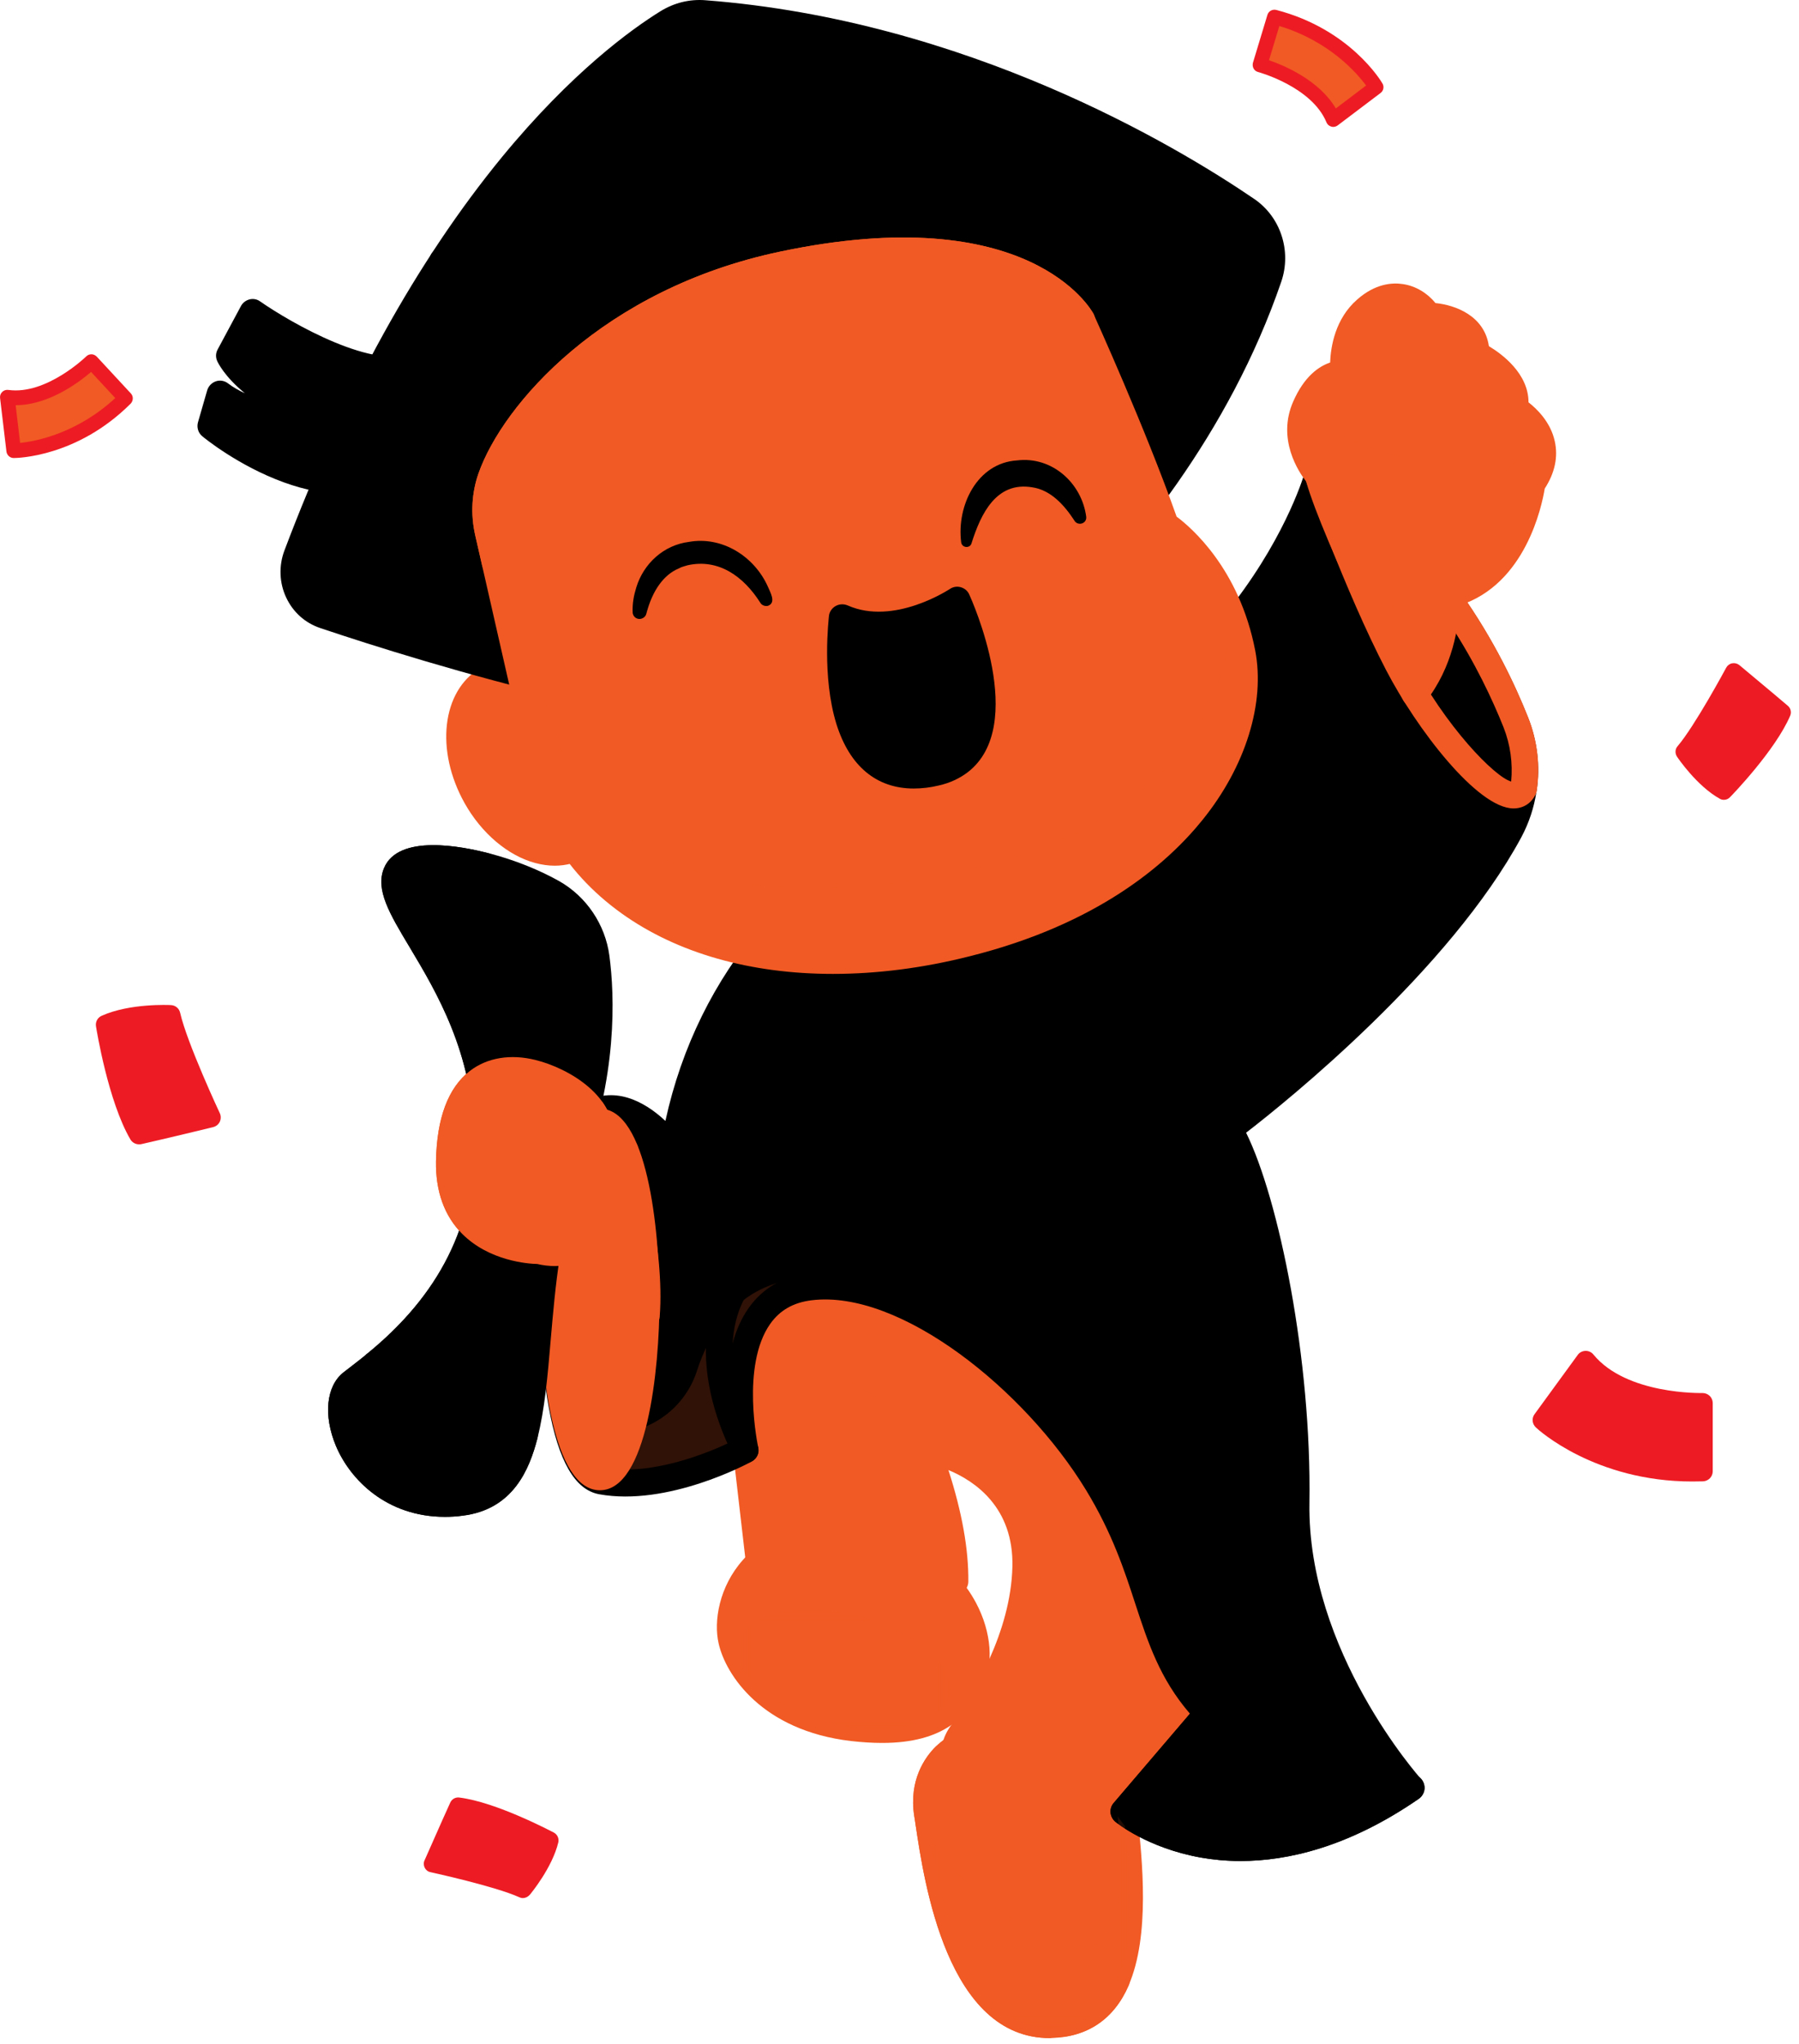 <svg width="147" height="167" viewBox="0 0 147 167" fill="none" xmlns="http://www.w3.org/2000/svg">
<path d="M139.133 114.628C139.133 114.628 132.566 114.849 129.565 111.183L126.042 116.019C126.042 116.019 130.876 120.517 139.133 120.192V114.628Z" fill="#ED1C24"/>
<path d="M7.481 29.543C7.481 29.543 4.062 32.936 0.604 32.455L1.124 36.823C1.124 36.823 5.973 36.836 10.262 32.546L7.481 29.543Z" fill="#F15A24"/>
<path d="M102.953 5.311C102.953 5.311 107.607 6.559 108.933 9.77L112.443 7.118C112.443 7.118 109.999 2.919 104.135 1.398L102.953 5.311Z" fill="#F15A24"/>
<path d="M17.218 91.279C17.218 91.279 14.501 85.495 13.916 82.921C13.916 82.921 10.77 82.778 8.638 83.727C8.638 83.727 9.587 89.668 11.355 92.671C11.355 92.671 13.929 92.085 17.218 91.279Z" fill="#ED1C24"/>
<path d="M141.666 54.893C141.666 54.893 139.066 59.716 137.597 61.432C137.597 61.432 139.105 63.681 140.847 64.656C140.847 64.656 144.449 60.964 145.618 58.221C145.632 58.208 143.915 56.752 141.666 54.893Z" fill="#ED1C24"/>
<path d="M35.313 152.275C35.313 152.275 40.669 153.434 42.724 154.368C42.724 154.368 44.465 152.303 44.92 150.353C44.92 150.353 40.383 147.909 37.419 147.556C37.407 147.556 36.471 149.61 35.313 152.275Z" fill="#ED1C24"/>
<path d="M75.783 148.194C76.368 151.977 77.941 165.549 85.897 165.419C88.679 165.367 90.317 163.911 91.227 161.792C92.956 157.84 92.215 151.613 91.825 147.999L78.032 142.825C78.032 142.825 77.655 143.033 77.213 143.475C76.433 144.267 75.406 145.776 75.783 148.194Z" fill="#F15A24"/>
<path d="M75.783 148.194C76.368 151.977 77.941 165.549 85.897 165.419C88.679 165.367 90.317 163.911 91.227 161.792C91.227 161.792 86.742 165.315 83.505 160.128C80.281 154.94 77.954 143.397 77.954 143.397C77.954 143.397 77.655 143.423 77.213 143.475C76.433 144.267 75.406 145.776 75.783 148.194Z" fill="#F15A24"/>
<path d="M78.201 144.046C78.135 144.098 78.058 144.178 77.993 144.241C77.316 144.917 76.576 146.113 76.862 148.026C76.887 148.234 76.927 148.455 76.966 148.713C77.603 152.99 79.281 164.328 85.793 164.328H85.885C87.989 164.287 89.382 163.353 90.24 161.351C91.748 157.891 91.201 152.288 90.825 148.765L78.201 144.046ZM85.781 166.51C77.409 166.51 75.522 153.835 74.808 149.038C74.768 148.791 74.743 148.559 74.704 148.362C74.249 145.413 75.602 143.552 76.445 142.709C76.98 142.176 77.448 141.903 77.499 141.875C77.772 141.719 78.111 141.693 78.409 141.81L92.203 146.986C92.591 147.127 92.853 147.48 92.904 147.881L92.944 148.245C93.334 151.95 93.995 158.138 92.214 162.22C91.018 164.978 88.835 166.445 85.897 166.499C85.87 166.51 85.818 166.51 85.781 166.51Z" fill="#F15A24"/>
<path d="M77.251 145.242C76.9 145.92 76.681 146.841 76.862 148.026C76.888 148.234 76.927 148.455 76.966 148.713C77.604 152.99 79.281 164.328 85.793 164.328H85.885C86.52 164.313 87.093 164.224 87.6 164.04C87.379 164.027 87.144 164.003 86.924 163.962C85.207 163.663 83.751 162.558 82.594 160.701C80.007 156.552 78.019 148.663 77.251 145.242ZM85.781 166.51C77.407 166.51 75.522 153.835 74.808 149.038C74.769 148.791 74.743 148.559 74.704 148.362C74.249 145.413 75.6 143.552 76.445 142.709C76.615 142.538 76.849 142.421 77.082 142.397C77.55 142.345 77.85 142.317 77.85 142.317C78.395 142.265 78.904 142.642 79.019 143.188C79.046 143.307 81.347 154.602 84.429 159.557C85.246 160.87 86.195 161.635 87.275 161.817C88.979 162.129 90.537 160.933 90.564 160.922C90.954 160.621 91.513 160.621 91.904 160.922C92.293 161.219 92.436 161.752 92.229 162.209C91.033 164.963 88.847 166.434 85.909 166.486C85.871 166.51 85.819 166.51 85.781 166.51Z" fill="#F15A24"/>
<path d="M60.365 116.513C60.703 118.359 61.106 119.62 61.106 119.62L61.99 127.251L78.032 129.214C78.071 125.977 77.2 122.337 75.783 118.45C75.783 118.45 83.999 119.815 83.804 128.044C83.674 133.647 80.541 138.886 78.552 141.655C77.59 142.994 77.798 144.853 79.033 145.932C81.49 148.09 86.014 150.665 91.825 148.012L93.515 146.036L98.676 139.992C98.676 139.992 97.909 126.523 87.912 115.72C77.902 104.917 71.207 100.159 64.421 102.993C59.143 105.19 59.585 112.34 60.365 116.513Z" fill="#F15A24"/>
<mask id="mask0_197_1312" style="mask-type:luminance" maskUnits="userSpaceOnUse" x="59" y="102" width="40" height="45">
<path d="M59.897 102.189H98.689V146.036H59.897V102.189Z" fill="white"/>
</mask>
<g mask="url(#mask0_197_1312)">
<g opacity="0.2">
<path d="M60.365 116.513C61.21 114.576 62.484 112.847 64.434 112.275C69.66 110.728 75.341 117.579 75.341 117.579C87.158 121.401 83.386 131.359 87.925 136.364C90.98 139.744 92.722 143.774 93.528 146.036L98.689 139.991C98.689 139.991 97.922 126.523 87.925 115.72C77.915 104.917 71.22 100.159 64.434 102.993C59.143 105.19 59.585 112.34 60.365 116.513Z" fill="#F15A24"/>
</g>
</g>
<path d="M75.782 117.358C75.847 117.358 75.9 117.358 75.965 117.371C79.124 117.904 85.064 120.816 84.895 128.057C84.752 133.998 81.424 139.511 79.448 142.279C78.811 143.176 78.942 144.386 79.76 145.113C82.192 147.245 86.144 149.299 91.174 147.115L97.57 139.627C97.337 137.3 95.763 125.769 87.132 116.461C76.406 104.878 70.57 101.615 64.862 104.007C58.245 106.776 62.106 119.191 62.158 119.308C62.184 119.373 62.197 119.438 62.197 119.516L62.99 126.302L76.939 128.005C76.785 125.405 76.082 122.389 74.781 118.84C74.651 118.476 74.716 118.073 74.963 117.774C75.16 117.501 75.471 117.358 75.782 117.358ZM86.936 150.209C83.037 150.209 80.035 148.233 78.331 146.738C76.666 145.282 76.38 142.813 77.68 141.005C79.513 138.444 82.594 133.361 82.725 128.005C82.841 123.143 79.656 120.998 77.499 120.101C78.617 123.585 79.15 126.588 79.124 129.214C79.124 129.526 78.981 129.813 78.746 130.02C78.513 130.228 78.201 130.319 77.901 130.28L61.859 128.317C61.365 128.252 60.962 127.863 60.91 127.368L60.039 119.841C59.611 118.437 55.84 105.385 64.017 101.979C71.662 98.794 78.864 104.332 88.718 114.966C98.871 125.925 99.742 139.354 99.767 139.913C99.781 140.186 99.689 140.472 99.507 140.68L92.656 148.701C92.552 148.818 92.422 148.922 92.279 148.988C90.368 149.871 88.561 150.209 86.936 150.209Z" fill="#F15A24"/>
<path d="M74.808 118.931L72.676 113.146C72.507 112.691 73.144 112.379 73.404 112.782L76.745 117.956C77.07 118.463 76.927 119.139 76.42 119.464C75.861 119.854 75.042 119.581 74.808 118.931Z" fill="#F15A24"/>
<path d="M59.767 134.037C60.287 136.285 63.043 140.367 69.647 141.148C76.251 141.927 78.162 139.588 79.293 137.365C79.631 136.702 79.787 135.908 79.774 135.05C79.709 131.371 76.407 126.483 69.452 125.665C65.409 125.183 62.77 126.562 61.262 128.446C59.832 130.227 59.403 132.477 59.767 134.037Z" fill="#F15A24"/>
<path d="M59.767 134.037C60.287 136.285 63.043 140.367 69.647 141.148C76.251 141.927 78.162 139.588 79.293 137.365C79.631 136.702 79.787 135.908 79.774 135.05C79.696 134.869 76.939 129.031 67.554 128.069C65.266 127.835 62.913 128.265 61.262 128.433C59.832 130.227 59.403 132.477 59.767 134.037Z" fill="#F15A24"/>
<path d="M67.892 126.64C64.98 126.64 63.264 127.81 62.328 128.863C60.885 130.475 60.547 132.542 60.833 133.777C61.262 135.636 63.693 139.328 69.777 140.056C75.796 140.771 77.343 138.782 78.331 136.858C78.955 135.623 78.76 133.686 77.837 131.944C76.303 129.084 73.209 127.173 69.348 126.718C68.815 126.679 68.347 126.64 67.892 126.64ZM72.078 142.396C71.298 142.396 70.453 142.344 69.53 142.24C62.263 141.382 59.312 136.845 58.727 134.297C58.298 132.463 58.753 129.63 60.716 127.433C62.146 125.821 64.863 124.027 69.595 124.586C74.171 125.119 77.876 127.446 79.748 130.943C81.022 133.335 81.23 135.987 80.268 137.872C79.098 140.147 77.2 142.396 72.078 142.396Z" fill="#F15A24"/>
<path d="M66.189 132.152C65.331 132.152 64.512 132.243 63.771 132.413C62.224 132.776 61.21 133.491 60.989 134.388C60.768 135.286 61.34 136.39 62.536 137.43C63.888 138.588 65.838 139.523 68.035 140.056C70.232 140.589 72.403 140.667 74.132 140.264C75.679 139.9 76.693 139.186 76.914 138.288C77.135 137.391 76.561 136.286 75.367 135.246C74.015 134.089 72.065 133.153 69.868 132.62C68.607 132.309 67.359 132.152 66.189 132.152ZM71.74 141.889C70.466 141.889 69.101 141.72 67.736 141.382C65.331 140.797 63.173 139.757 61.665 138.457C60.04 137.053 59.325 135.493 59.676 134.063C60.027 132.634 61.366 131.567 63.472 131.086C65.409 130.631 67.801 130.709 70.206 131.294C72.611 131.879 74.769 132.919 76.277 134.219C77.902 135.623 78.617 137.184 78.266 138.613C77.915 140.043 76.576 141.109 74.47 141.59C73.625 141.798 72.702 141.889 71.74 141.889Z" fill="#F15A24"/>
<path d="M60.43 133.881C60.885 135.831 63.42 139.717 69.725 140.471C75.718 141.187 77.577 139.25 78.683 137.052C78.942 136.533 79.085 135.896 79.098 135.207C78.63 134.336 75.718 129.577 67.489 128.746C66.566 128.654 65.552 128.654 64.317 128.771C63.134 128.875 62.029 129.461 61.275 130.371C60.56 131.242 60.235 132.321 60.352 133.425C60.365 133.582 60.391 133.738 60.43 133.881ZM72.052 141.979C71.298 141.979 70.466 141.927 69.569 141.823C62.51 140.992 59.637 136.467 59.117 134.192C59.065 133.998 59.039 133.777 59.013 133.569C58.857 132.113 59.286 130.669 60.235 129.513C61.21 128.317 62.666 127.55 64.2 127.419C65.526 127.302 66.618 127.29 67.632 127.394C77.083 128.356 80.086 134.102 80.398 134.752C80.437 134.842 80.463 134.946 80.463 135.05C80.476 136.013 80.294 136.936 79.904 137.677C78.799 139.848 76.979 141.979 72.052 141.979Z" fill="#F15A24"/>
<path d="M60.417 136.338C60.092 136.338 59.806 136.104 59.741 135.766C59.676 135.402 59.936 135.051 60.3 134.986L73.781 132.763C74.158 132.698 74.496 132.958 74.56 133.322C74.626 133.686 74.366 134.037 74.002 134.102L60.521 136.325C60.495 136.338 60.456 136.338 60.417 136.338Z" fill="#F15A24"/>
<path d="M63.667 139.731C63.355 139.731 63.069 139.51 63.004 139.185C62.926 138.821 63.173 138.457 63.537 138.379L77.083 135.675C77.447 135.596 77.81 135.844 77.889 136.208C77.967 136.571 77.72 136.936 77.356 137.013L63.81 139.717C63.745 139.717 63.706 139.731 63.667 139.731Z" fill="#F15A24"/>
<path d="M46.325 116.578C46.975 119.061 47.911 120.751 49.172 120.985C51.304 121.375 53.618 121.037 55.62 120.504C55.633 120.504 55.646 120.491 55.659 120.491C58.623 119.685 60.898 118.437 60.898 118.437C60.898 118.437 60.144 115.005 60.599 111.612C61.015 108.583 62.406 105.58 66.189 105.125C68.035 104.904 70.024 105.203 72.039 105.892C78.786 108.219 85.91 114.953 89.681 121.141C92.423 125.652 93.32 129.344 94.477 132.659C95.387 135.259 96.454 137.625 98.689 139.952L91.838 147.973C91.838 147.973 97.481 152.68 106.593 150.236C106.606 150.236 106.606 150.236 106.619 150.222C109.245 149.507 112.17 148.207 115.329 146.011C115.329 146.011 105.735 135.441 105.931 122.714C106.125 109.987 102.992 96.48 100.444 92.177C100.444 92.177 116.837 79.957 123.363 67.828C123.948 66.749 124.325 65.592 124.494 64.409C124.754 62.602 124.546 60.73 123.858 58.988C121.712 53.58 116.929 44.376 107.698 38.786C107.698 38.786 104.617 50.317 91.631 59.599C89.212 61.328 86.456 62.979 83.323 64.448C83.154 64.526 82.972 64.617 82.804 64.695C82.348 64.903 81.893 65.111 81.425 65.306C81.269 65.371 81.113 65.436 80.958 65.501C80.268 65.787 79.554 66.073 78.825 66.346C78.643 66.411 78.461 66.476 78.279 66.554C77.929 66.684 77.564 66.814 77.2 66.931C77.006 66.996 76.797 67.061 76.602 67.139C76.42 67.204 76.252 67.256 76.069 67.321C75.927 67.373 75.783 67.425 75.64 67.477C75.523 67.516 75.406 67.568 75.289 67.607C75.108 67.685 74.912 67.75 74.731 67.828C74.561 67.893 74.379 67.971 74.21 68.049C74.145 68.075 74.093 68.101 74.028 68.127C73.846 68.205 73.664 68.283 73.495 68.374C73.287 68.465 73.092 68.569 72.884 68.673C72.481 68.868 72.078 69.089 71.675 69.31C71.48 69.414 71.272 69.531 71.077 69.648C70.687 69.869 70.297 70.116 69.92 70.363C69.907 70.376 69.894 70.376 69.881 70.389C69.699 70.506 69.517 70.636 69.322 70.753C69.127 70.883 68.945 71.013 68.75 71.143C68.737 71.143 68.737 71.156 68.724 71.156C68.542 71.286 68.373 71.416 68.191 71.546C68.022 71.663 67.853 71.793 67.697 71.923C67.502 72.079 67.294 72.235 67.099 72.404C66.748 72.69 66.397 72.989 66.046 73.301C66.02 73.314 66.007 73.34 65.981 73.353C65.812 73.496 65.656 73.652 65.5 73.795C65.331 73.951 65.162 74.107 65.006 74.263L64.98 74.289C64.824 74.445 64.668 74.601 64.512 74.757C64.291 74.978 64.07 75.212 63.849 75.446C63.602 75.719 63.355 75.992 63.108 76.265C63.017 76.369 62.926 76.473 62.835 76.59C62.328 77.188 61.834 77.825 61.353 78.475C61.249 78.618 61.132 78.774 61.028 78.93C60.924 79.086 60.807 79.242 60.703 79.398C60.482 79.71 60.274 80.035 60.079 80.36C60.001 80.477 59.923 80.594 59.858 80.724C59.806 80.815 59.741 80.919 59.689 81.01C59.65 81.075 59.611 81.127 59.585 81.192C57.401 84.897 55.815 89.174 55.061 93.958C55.061 93.958 51.629 88.966 48.21 91.02C45.207 92.827 44.271 108.687 46.325 116.578Z" fill="black"/>
<mask id="mask1_197_1312" style="mask-type:luminance" maskUnits="userSpaceOnUse" x="56" y="45" width="69" height="106">
<path d="M56.855 45.546H124.108V150.951H56.855V45.546Z" fill="white"/>
</mask>
<g mask="url(#mask1_197_1312)">
<g opacity="0.2">
<path d="M74.86 102.174C80.762 100.341 81.009 95.193 82.309 94.452C85.585 92.593 89.654 92.944 91.799 96.038C92.644 97.247 93.853 98.235 95.608 98.495C97.246 98.742 98.624 99.873 99.157 101.433C100.106 104.189 101.185 109.129 101.185 117.293C101.198 131.658 110.597 142.694 110.818 142.955C110.675 142.903 106.853 144.696 102.602 139.965C100.327 137.417 97.402 134.999 94.503 132.671C95.413 135.271 96.479 137.638 98.715 139.965L91.864 147.986C91.864 147.986 97.506 152.692 106.619 150.248C106.632 150.248 106.632 150.248 106.645 150.235C109.141 149.494 111.884 148.219 114.835 146.165C114.835 146.165 105.241 135.596 105.436 122.87C105.631 110.143 102.498 96.636 99.95 92.333C99.95 92.333 116.343 80.113 122.869 67.984C123.454 66.905 123.831 65.748 124 64.565C124.26 62.758 124.052 60.886 123.363 59.144C121.946 55.556 119.359 50.304 115.095 45.546C112.547 47.002 110.805 48.146 110.805 48.146C110.805 48.146 112.118 51.669 112.352 56.245C112.729 63.421 102.888 65.774 99.95 59.222L91.63 59.612C89.212 61.341 86.456 62.992 83.323 64.461C83.154 64.539 82.972 64.63 82.803 64.708C82.348 64.916 81.893 65.124 81.425 65.319C81.269 65.384 81.113 65.449 80.957 65.514C80.268 65.8 79.553 66.086 78.825 66.359C78.643 66.424 78.461 66.489 78.279 66.567C77.928 66.697 77.564 66.827 77.2 66.944C77.005 67.009 76.797 67.074 76.602 67.152C76.42 67.217 76.251 67.269 76.069 67.334C75.926 67.386 75.783 67.438 75.64 67.49C75.523 67.529 75.406 67.581 75.289 67.62C75.107 67.698 74.912 67.763 74.73 67.841C74.561 67.906 74.379 67.984 74.21 68.062C74.145 68.088 74.093 68.114 74.028 68.14C73.846 68.218 73.664 68.296 73.495 68.387C73.287 68.478 73.092 68.582 72.884 68.686C72.481 68.881 72.078 69.102 71.675 69.323C71.48 69.427 71.272 69.544 71.077 69.661C70.687 69.895 70.297 70.129 69.92 70.376C69.907 70.389 69.894 70.389 69.881 70.402C69.699 70.519 69.517 70.649 69.322 70.766C69.127 70.896 68.945 71.026 68.75 71.156C68.737 71.156 68.737 71.169 68.724 71.169C68.542 71.299 68.373 71.429 68.191 71.559C68.022 71.676 67.853 71.806 67.697 71.936C67.502 72.092 67.294 72.248 67.099 72.417C66.748 72.703 66.397 73.002 66.046 73.314C66.02 73.327 66.007 73.353 65.981 73.366C65.812 73.509 65.656 73.665 65.5 73.808C65.331 73.964 65.162 74.12 65.006 74.276L64.98 74.302C64.824 74.458 64.668 74.614 64.512 74.77C64.291 74.991 64.07 75.225 63.849 75.459C63.602 75.732 63.355 76.005 63.108 76.278C63.017 76.382 62.926 76.486 62.835 76.603C62.328 77.201 61.834 77.838 61.353 78.488C61.249 78.631 61.132 78.787 61.028 78.943C60.924 79.099 60.807 79.255 60.703 79.411C60.482 79.723 60.274 80.048 60.079 80.373C60.001 80.49 59.923 80.607 59.858 80.737C59.806 80.828 59.741 80.932 59.689 81.023C59.65 81.088 59.611 81.14 59.585 81.205C59.143 87.445 56.855 94.114 56.855 94.114C62.926 100.536 69.127 103.955 74.86 102.174Z" fill="black"/>
</g>
</g>
<mask id="mask2_197_1312" style="mask-type:luminance" maskUnits="userSpaceOnUse" x="45" y="104" width="28" height="18">
<path d="M45.74 104.364H72.065V121.314H45.74V104.364Z" fill="white"/>
</mask>
<g mask="url(#mask2_197_1312)">
<g opacity="0.2">
<path d="M45.74 116.422C46.39 119.061 47.352 120.894 48.665 121.141C50.979 121.57 53.514 121.141 55.633 120.517C55.646 120.517 55.659 120.504 55.672 120.504C58.376 119.711 60.404 118.593 60.404 118.593C60.404 118.593 59.442 114.771 60.625 111.625C61.041 108.596 62.432 105.593 66.215 105.138C68.061 104.917 70.05 105.216 72.065 105.905C70.245 104.722 68.139 104.176 65.487 104.423C60.248 104.93 57.947 108.882 56.946 112.002C55.906 115.239 52.76 117.358 49.367 117.098C48.444 117.033 47.43 116.864 46.338 116.578C46.13 116.539 45.935 116.474 45.74 116.422Z" fill="#F15A24"/>
</g>
</g>
<path d="M93.45 147.778C94.452 148.363 96.219 149.234 98.598 149.638C103.421 150.457 108.491 149.169 113.704 145.815C111.338 142.89 104.669 133.661 104.838 122.727C105.033 110.078 101.861 96.753 99.508 92.762C99.222 92.281 99.352 91.67 99.794 91.332C99.95 91.215 116.07 79.112 122.414 67.334C122.934 66.372 123.272 65.345 123.415 64.266C123.415 64.24 123.429 64.227 123.429 64.201C123.649 62.589 123.454 60.925 122.843 59.391C120.945 54.62 116.59 46.001 108.283 40.45C107.568 42.374 105.931 46.118 102.681 50.395C98.429 55.998 90.512 63.642 76.902 68.179C66.02 71.806 58.051 81.751 56.101 94.127C56.036 94.569 55.698 94.92 55.269 95.024C54.84 95.128 54.385 94.946 54.138 94.582C54.112 94.543 51.252 90.461 48.743 91.969C46.91 93.061 45.337 105.398 46.988 114.511C47.677 118.294 48.691 119.789 49.367 119.906C53.241 120.621 57.934 118.658 59.676 117.826C59.338 115.733 58.753 110.286 61.171 106.867C62.315 105.242 63.966 104.293 66.059 104.033C74.392 103.019 85.286 111.833 90.604 120.569C92.879 124.3 93.918 127.511 94.841 130.332C95.92 133.621 96.843 136.468 99.456 139.186C99.846 139.588 99.859 140.225 99.495 140.641L93.45 147.778ZM101.367 152.042C100.145 152.042 99.054 151.925 98.104 151.757C93.762 150.976 91.24 148.922 91.136 148.832C90.915 148.649 90.772 148.376 90.746 148.09C90.72 147.805 90.811 147.518 91.006 147.297L97.233 140.005C94.764 137.144 93.802 134.18 92.774 131.047C91.89 128.33 90.889 125.262 88.744 121.739C83.752 113.536 73.56 105.346 66.319 106.23C64.837 106.412 63.732 107.036 62.939 108.154C60.521 111.573 61.938 118.164 61.951 118.229C62.055 118.697 61.834 119.191 61.405 119.412C61.132 119.568 54.554 123.104 48.951 122.077C46.975 121.713 45.636 119.373 44.83 114.927C43.374 106.88 44.063 92.268 47.612 90.136C50.108 88.641 52.617 89.928 54.372 91.579C57.011 79.45 65.227 69.817 76.212 66.151C89.238 61.809 96.817 54.542 100.873 49.199C105.281 43.414 106.619 38.578 106.633 38.539C106.736 38.175 107.022 37.876 107.386 37.772C107.646 37.694 107.906 37.72 108.14 37.837C108.179 37.85 108.206 37.876 108.244 37.889C117.852 43.713 122.779 53.385 124.858 58.624C125.612 60.522 125.86 62.589 125.56 64.604C125.56 64.63 125.547 64.643 125.547 64.669C125.352 65.982 124.936 67.23 124.312 68.4C118.462 79.255 105.163 89.967 101.822 92.541C104.5 97.962 107.179 111.066 106.996 122.792C106.814 134.921 116.018 145.23 116.11 145.334C116.317 145.568 116.421 145.88 116.383 146.192C116.343 146.505 116.174 146.777 115.927 146.959C110.194 150.924 105.177 152.042 101.367 152.042Z" fill="black"/>
<path d="M49.003 92.762C48.847 92.801 48.028 93.568 47.313 96.506C46.676 99.119 46.312 102.551 46.312 106.178C46.312 109.805 46.663 113.237 47.313 115.85C48.028 118.775 48.847 119.542 49.029 119.594C49.185 119.555 50.004 118.788 50.719 115.85C51.356 113.237 51.72 109.805 51.72 106.178C51.72 102.551 51.369 99.119 50.719 96.506C50.004 93.568 49.185 92.801 49.003 92.762ZM49.016 121.752C45.168 121.752 44.141 111.963 44.141 106.165C44.141 100.38 45.168 90.578 49.016 90.578C52.864 90.578 53.891 100.367 53.891 106.165C53.891 111.95 52.864 121.752 49.016 121.752Z" fill="#F15A24"/>
<path d="M49.016 91.67C51.111 91.67 52.812 98.159 52.812 106.165C52.812 114.17 51.111 120.66 49.016 120.66C46.919 120.66 45.22 114.17 45.22 106.165C45.22 98.159 46.919 91.67 49.016 91.67Z" fill="#F15A24"/>
<path d="M59.935 118.97C56.556 112.301 56.282 104.085 63.953 100.445L63.342 101.342L64.615 91.644C64.719 90.916 65.799 90.994 65.785 91.735L65.499 101.524C65.487 101.94 65.227 102.239 64.888 102.421C64.225 102.772 63.562 103.123 62.99 103.591C58.428 106.958 59.572 113.51 61.834 117.956C62.523 119.204 60.663 120.231 59.935 118.97Z" fill="black"/>
<path d="M64.096 100.38C65.175 100.081 66.449 100.094 67.567 100.146C67.801 100.172 68.737 100.276 68.932 100.315C69.088 100.354 69.569 100.445 69.738 100.484C70.05 100.549 70.505 100.627 70.791 100.731C72.858 101.29 74.86 102.174 76.706 103.201L78.526 104.293C79.397 104.878 80.255 105.502 81.112 106.113C81.646 106.542 82.998 107.66 83.543 108.115C84.064 108.583 84.558 109.064 85.078 109.545C86.014 110.39 87.158 111.586 88.016 112.509C88.406 112.938 89.068 113.588 89.42 114.043L92.085 117.228C92.293 117.475 92.254 117.826 92.006 118.034C91.76 118.242 91.396 118.203 91.187 117.956L88.471 114.901C88.106 114.472 87.443 113.861 87.041 113.445C86.17 112.561 85.026 111.43 84.089 110.637C83.583 110.195 83.076 109.727 82.556 109.298L80.943 108.063C80.476 107.686 79.8 107.205 79.306 106.88C76.589 105.021 73.521 103.448 70.323 102.681C70.05 102.603 69.647 102.538 69.361 102.486C69.101 102.447 68.659 102.356 68.399 102.343L67.437 102.252H66.488C65.89 102.291 65.266 102.33 64.681 102.499C63.29 102.85 62.705 100.809 64.096 100.38Z" fill="black"/>
<path d="M55.893 93.295L60.079 99.405C60.443 99.951 59.689 100.562 59.234 100.081L54.203 94.647C53.8 94.205 53.826 93.516 54.268 93.1C54.723 92.658 55.516 92.749 55.893 93.295Z" fill="black"/>
<path d="M91.837 147.998C91.837 147.998 101.236 155.826 115.328 146.035C103.589 145.45 98.69 139.964 98.69 139.964L91.837 147.998Z" fill="black"/>
<path d="M93.449 147.777C94.451 148.375 96.218 149.233 98.597 149.638C102.902 150.377 107.4 149.43 112.026 146.83C104.696 145.84 100.482 142.982 98.781 141.537L93.449 147.777ZM101.366 152.041C100.146 152.041 99.053 151.926 98.103 151.757C93.761 150.975 91.239 148.921 91.135 148.832C90.914 148.648 90.772 148.375 90.745 148.089C90.721 147.805 90.81 147.517 91.005 147.296L97.858 139.275C98.064 139.041 98.365 138.898 98.677 138.898H98.689C99.001 138.898 99.299 139.03 99.496 139.262C99.534 139.314 104.291 144.41 115.38 144.969C115.85 144.995 116.24 145.309 116.368 145.762C116.5 146.204 116.331 146.685 115.939 146.958C110.193 150.923 105.177 152.041 101.366 152.041Z" fill="black"/>
<path d="M59.898 92.606C61.822 95.089 72.326 97.299 80.555 91.67C88.77 86.041 100.132 87.25 100.132 87.25C97.597 76.681 89.303 69.245 89.303 69.245L86.665 69.947L66.463 75.277L63.252 76.122C63.953 87.315 59.898 92.606 59.898 92.606Z" fill="black"/>
<path d="M64.551 90.266C64.551 90.266 69.66 93.386 78.045 88.563C86.651 83.61 94.776 83.74 94.776 83.74C92.813 77.344 86.664 69.947 86.664 69.947L66.462 75.277C67.775 82.609 64.551 90.266 64.551 90.266Z" fill="black"/>
<path d="M61.301 92.424C63.901 94.205 72.767 95.674 79.931 90.773C86.651 86.171 95.206 85.95 98.676 86.067C96.285 78.02 90.564 72.001 88.979 70.454L66.813 76.304C66.787 76.317 66.761 76.317 66.735 76.33L64.369 76.954C64.733 85.482 62.406 90.552 61.301 92.424ZM68.698 96.272C64.148 96.272 60.339 94.946 59.039 93.269C58.74 92.879 58.74 92.333 59.039 91.943C59.104 91.852 62.835 86.73 62.172 76.187C62.133 75.667 62.484 75.199 62.978 75.069L66.124 74.237C66.15 74.224 66.176 74.224 66.202 74.211L89.031 68.179C89.381 68.088 89.758 68.179 90.031 68.426C90.383 68.738 98.611 76.213 101.198 86.99C101.276 87.328 101.185 87.692 100.951 87.965C100.717 88.225 100.366 88.368 100.015 88.329C99.911 88.316 88.952 87.224 81.179 92.554C77.239 95.258 72.689 96.272 68.698 96.272Z" fill="black"/>
<path d="M65.929 89.694C67.58 90.266 71.623 91.007 77.486 87.627C84.129 83.805 90.435 82.908 93.256 82.713C91.396 77.916 87.535 72.82 86.248 71.182L67.684 76.083C68.425 81.816 66.722 87.458 65.929 89.694ZM69.101 92.346C65.942 92.346 64.109 91.267 63.979 91.189C63.524 90.903 63.329 90.331 63.55 89.837C63.589 89.733 66.631 82.362 65.396 75.472C65.383 75.407 65.383 75.342 65.383 75.277C65.383 74.783 65.721 74.354 66.189 74.224L86.391 68.894C86.794 68.79 87.236 68.92 87.51 69.245C87.769 69.557 93.827 76.889 95.829 83.415C95.933 83.753 95.868 84.104 95.66 84.39C95.452 84.663 95.127 84.832 94.776 84.819C94.698 84.819 86.82 84.767 78.604 89.499C74.743 91.709 71.532 92.346 69.101 92.346Z" fill="black"/>
<mask id="mask3_197_1312" style="mask-type:luminance" maskUnits="userSpaceOnUse" x="63" y="71" width="32" height="15">
<path d="M63.329 71.065H94.503V85.038H63.329V71.065Z" fill="white"/>
</mask>
<g mask="url(#mask3_197_1312)">
<g opacity="0.2">
<path d="M63.329 78.345C63.381 79.06 63.407 79.749 63.407 80.425C64.343 81.556 65.578 82.505 67.008 83.233C71.038 85.3 76.719 85.69 82.426 83.896C86.56 82.609 90.018 80.386 92.423 77.747C93.242 76.85 93.944 75.914 94.503 74.939C92.488 72.469 90.915 71.065 90.915 71.065L88.12 71.806L66.735 77.448L63.329 78.345Z" fill="black"/>
</g>
</g>
<path d="M36.705 94.881C36.575 102.252 44.011 102.174 44.011 102.174L52.799 107.478C53.241 101.966 51.057 93.971 51.057 93.971L49.003 93.126C49.302 90.383 46.091 88.303 43.478 87.64C40.878 86.99 36.835 87.523 36.705 94.881Z" fill="#F15A24"/>
<path d="M44.011 101.082C44.206 101.082 44.401 101.134 44.57 101.238L51.772 105.58C51.72 101.355 50.537 96.35 50.147 94.764L48.6 94.127C48.158 93.945 47.885 93.477 47.937 92.996C48.171 90.916 45.259 89.2 43.231 88.693C42.425 88.498 40.904 88.29 39.721 89.187C38.512 90.11 37.849 92.086 37.797 94.881C37.758 96.727 38.265 98.196 39.292 99.236C41.073 101.069 43.959 101.082 44.011 101.082ZM52.812 108.57C52.617 108.57 52.422 108.518 52.253 108.414L43.699 103.253C42.724 103.201 39.812 102.876 37.758 100.796C36.302 99.327 35.587 97.325 35.626 94.868C35.691 91.332 36.627 88.849 38.408 87.484C39.812 86.405 41.723 86.093 43.764 86.6C46.312 87.237 49.874 89.278 50.121 92.411L51.486 92.983C51.798 93.113 52.032 93.373 52.123 93.698C52.214 94.036 54.359 101.94 53.904 107.582C53.878 107.959 53.657 108.284 53.319 108.466C53.15 108.531 52.981 108.57 52.812 108.57Z" fill="#F15A24"/>
<path d="M109.895 41.62C111.104 44.779 113.093 49.732 115.186 53.749C118.125 59.404 122.154 63.486 123.481 63.85C123.623 62.355 123.415 60.834 122.856 59.417C121.075 54.958 117.162 47.145 109.895 41.62ZM123.675 66.047C120.711 66.047 115.719 59.482 113.262 54.75C109.869 48.224 106.71 39.241 106.671 39.163C106.554 38.825 106.619 38.461 106.814 38.175C107.022 37.889 107.347 37.72 107.698 37.72C107.893 37.72 108.088 37.772 108.257 37.876C117.864 43.7 122.791 53.372 124.871 58.611C125.625 60.509 125.872 62.576 125.573 64.591C125.56 64.708 125.521 64.825 125.456 64.942C125.106 65.644 124.456 66.047 123.675 66.047Z" fill="#F15A24"/>
<path d="M107.698 38.799C108.479 41.685 111.156 47.522 113.185 51.734C114.536 54.555 115.602 56.661 115.602 56.661C118.423 53.086 118.163 48.588 118.163 48.588C124.208 47.314 125.183 39.488 125.183 39.488C126.327 37.824 126.197 36.446 125.677 35.419C125.027 34.106 123.754 33.365 123.754 33.365C124.273 30.635 120.62 28.919 120.62 28.919C120.62 25.786 116.708 25.786 116.708 25.786C115.927 24.486 113.835 23.303 111.625 25.253C109.402 27.203 109.791 30.518 109.791 30.518C109.791 30.518 107.958 30.219 106.658 33.209C105.345 36.212 107.698 38.799 107.698 38.799Z" fill="#F15A24"/>
<mask id="mask4_197_1312" style="mask-type:luminance" maskUnits="userSpaceOnUse" x="106" y="33" width="21" height="24">
<path d="M106.241 33.222H126.049V56.674H106.241V33.222Z" fill="white"/>
</mask>
<g mask="url(#mask4_197_1312)">
<g opacity="0.2">
<path d="M113.236 51.591C113.21 51.643 113.198 51.695 113.171 51.747C114.523 54.568 115.59 56.674 115.59 56.674C118.41 53.099 118.15 48.601 118.15 48.601C124.196 47.327 125.171 39.501 125.171 39.501C126.315 37.837 126.185 36.459 125.665 35.432C125.665 35.432 122.129 40.71 119.021 40.45L118.45 37.941C118.45 37.941 110.377 37.46 106.633 33.222C105.333 36.212 107.685 38.812 107.685 38.812C107.685 38.812 108.829 39.839 110.285 40.957C113.575 43.427 114.783 47.795 113.236 51.591Z" fill="#F15A24"/>
</g>
</g>
<path d="M109.623 31.61C109.454 31.61 108.491 31.714 107.646 33.651C106.645 35.939 108.427 37.98 108.504 38.071C108.621 38.201 108.7 38.357 108.738 38.513C109.727 42.153 113.912 50.798 115.719 54.477C117.214 51.63 117.071 48.692 117.071 48.653C117.045 48.12 117.41 47.639 117.929 47.522C123.129 46.43 124.079 39.423 124.091 39.345C124.117 39.176 124.183 39.007 124.273 38.864C124.858 38.006 125.066 37.226 124.898 36.485C124.598 35.159 123.194 34.314 123.181 34.314C122.779 34.08 122.57 33.625 122.661 33.17C123.012 31.337 120.165 29.92 120.127 29.907C119.75 29.725 119.502 29.348 119.502 28.919C119.502 26.956 116.954 26.878 116.668 26.878C116.291 26.878 115.94 26.67 115.745 26.345C115.511 25.942 114.979 25.435 114.277 25.331C113.639 25.227 112.977 25.474 112.3 26.072C110.545 27.606 110.831 30.375 110.831 30.401C110.87 30.752 110.779 31.116 110.506 31.35C110.273 31.597 109.96 31.688 109.623 31.61ZM115.602 57.766H115.498C115.135 57.727 114.81 57.506 114.64 57.181C114.367 56.648 108.166 44.363 106.723 39.332C106.125 38.565 104.318 35.887 105.67 32.806C106.581 30.726 107.789 29.92 108.686 29.621C108.738 28.308 109.102 26.033 110.91 24.46C112.379 23.173 113.756 23.069 114.654 23.212C115.681 23.368 116.629 23.94 117.292 24.759C118.943 24.928 121.296 25.799 121.66 28.282C122.727 28.919 124.898 30.518 124.898 32.871C125.6 33.417 126.704 34.496 127.042 36.043C127.329 37.317 127.056 38.63 126.223 39.917C125.989 41.334 124.663 47.73 119.256 49.459C119.19 51.058 118.761 54.464 116.46 57.363C116.252 57.61 115.927 57.766 115.602 57.766Z" fill="#F15A24"/>
<path d="M113.431 40.047C112.872 40.047 112.3 39.904 111.806 39.605C111.286 39.293 111.117 38.63 111.429 38.11C111.741 37.59 112.404 37.421 112.924 37.733C113.34 37.98 113.899 37.902 114.25 37.538C114.731 37.044 114.64 36.16 114.029 35.185C112.274 32.403 109.518 31.584 109.492 31.584C108.92 31.415 108.583 30.817 108.751 30.245C108.92 29.673 109.505 29.335 110.09 29.491C110.233 29.53 113.652 30.518 115.875 34.028C117.279 36.251 116.772 38.084 115.823 39.059C115.16 39.709 114.302 40.047 113.431 40.047Z" fill="#F15A24"/>
<path d="M113.34 33.768H113.275C112.677 33.729 112.223 33.222 112.248 32.624C112.496 28.152 115.823 25.123 115.967 24.993C116.408 24.59 117.098 24.629 117.5 25.084C117.904 25.526 117.864 26.215 117.423 26.618C117.396 26.644 114.627 29.192 114.419 32.754C114.394 33.313 113.912 33.768 113.34 33.768Z" fill="#F15A24"/>
<path d="M115.355 36.511C115.264 36.511 115.16 36.498 115.056 36.472C114.484 36.316 114.145 35.705 114.301 35.133C115.316 31.532 119.762 28.191 119.943 28.048C120.424 27.684 121.101 27.788 121.464 28.269C121.828 28.75 121.724 29.426 121.243 29.79C121.178 29.842 117.201 32.832 116.395 35.705C116.278 36.199 115.835 36.511 115.355 36.511Z" fill="#F15A24"/>
<path d="M120.906 43.219C120.061 43.219 119.281 42.881 118.67 42.257C117.877 41.451 117.825 40.346 118.111 39.254C117.683 39.384 117.253 39.436 116.837 39.449C115.433 39.436 114.666 38.656 114.575 38.565L116.161 37.083C116.161 37.083 116.148 37.07 116.135 37.057C116.577 37.447 117.994 37.564 120.283 35.159C120.685 34.743 121.335 34.704 121.777 35.081C122.219 35.458 122.285 36.108 121.933 36.576C120.646 38.253 119.801 40.307 120.217 40.736C120.425 40.957 120.646 41.048 120.906 41.048C121.374 41.048 122.453 40.749 124.39 38.747C124.806 38.318 125.495 38.305 125.924 38.721C126.353 39.137 126.366 39.826 125.95 40.255C124.026 42.244 122.375 43.219 120.906 43.219Z" fill="#F15A24"/>
<path d="M121.062 36.992C120.776 36.992 120.49 36.875 120.269 36.654C119.853 36.212 119.879 35.523 120.308 35.12L122.985 32.585C123.428 32.169 124.104 32.195 124.52 32.624C124.935 33.066 124.91 33.755 124.481 34.158L121.803 36.693C121.608 36.901 121.335 36.992 121.062 36.992Z" fill="#F15A24"/>
<path d="M37.693 122.753C40.67 122.389 42.087 120.309 42.867 117.267C44.297 111.703 43.608 102.915 46.455 95.505C49.367 87.926 49.185 81.634 48.73 78.241C48.431 76.005 47.118 74.042 45.155 72.937C43.556 72.04 41.593 71.273 39.682 70.779C36.276 69.882 33.039 69.83 32.402 71.364C31.102 74.497 39.708 80.893 39.838 93.048C39.942 102.993 34.118 108.7 30.634 111.521C29.854 112.145 29.204 112.639 28.749 112.99C26.266 114.914 29.269 123.793 37.693 122.753Z" fill="black"/>
<path d="M35.456 71.221C34.195 71.221 33.519 71.494 33.402 71.767C33.09 72.508 34.182 74.341 35.352 76.278C37.536 79.931 40.851 85.43 40.929 93.022C41.007 100.627 37.77 107.127 31.322 112.353C30.815 112.769 30.347 113.12 29.97 113.406C29.762 113.562 29.58 113.705 29.424 113.822C28.917 114.225 28.787 115.655 29.463 117.28C30.503 119.763 33.168 122.22 37.562 121.674C39.759 121.401 41.033 120.01 41.813 117.046C41.813 117.033 41.826 117.007 41.826 116.994C42.372 114.875 42.606 112.171 42.853 109.311C43.243 104.813 43.672 99.73 45.453 95.115C48.326 87.627 48.066 81.413 47.663 78.384C47.416 76.499 46.272 74.809 44.634 73.886C43.165 73.054 41.319 72.326 39.434 71.832C39.408 71.819 39.382 71.819 39.356 71.806C37.705 71.364 36.418 71.221 35.456 71.221ZM36.353 123.923C31.608 123.923 28.618 120.907 27.448 118.125C26.408 115.642 26.655 113.224 28.072 112.119C28.241 111.989 28.423 111.846 28.644 111.677C29.021 111.378 29.463 111.053 29.944 110.65C35.95 105.788 38.823 100.029 38.745 93.035C38.667 86.041 35.664 81.036 33.48 77.383C31.842 74.653 30.659 72.677 31.387 70.922C32.557 68.114 37.757 69.141 39.941 69.713C39.967 69.713 39.98 69.726 40.006 69.726C42.047 70.259 44.049 71.065 45.674 71.975C47.91 73.236 49.457 75.524 49.795 78.085C50.224 81.322 50.497 87.939 47.455 95.882C45.791 100.211 45.375 105.138 44.998 109.48C44.751 112.418 44.504 115.187 43.919 117.475C43.919 117.488 43.906 117.514 43.906 117.527C43.269 119.984 41.956 123.312 37.809 123.819C37.315 123.897 36.821 123.923 36.353 123.923Z" fill="black"/>
<path d="M33.181 110.702C35.938 111.365 37.758 113.016 38.837 114.342C39.669 111.599 41.059 105.541 42.606 95.323C44.283 84.234 39.928 73.899 38.914 71.676C35.404 70.831 33.597 71.286 33.403 71.741C33.09 72.482 34.182 74.315 35.352 76.252C37.536 79.905 40.852 85.404 40.929 92.996C40.995 99.834 38.395 105.775 33.181 110.702ZM39.084 117.774H38.98C38.602 117.735 38.264 117.501 38.096 117.15C38.005 116.968 35.859 112.587 30.62 112.587C30.166 112.587 29.75 112.301 29.593 111.859C29.438 111.43 29.581 110.936 29.931 110.65C35.925 105.788 38.81 100.029 38.733 93.035C38.654 86.041 35.651 81.036 33.468 77.383C31.829 74.653 30.646 72.677 31.375 70.922C32.544 68.114 37.745 69.141 39.928 69.713C40.111 69.765 40.279 69.856 40.41 69.986C40.501 70.064 40.578 70.168 40.63 70.285C40.877 70.779 46.727 82.518 44.739 95.674C43.023 107.049 41.099 115.759 39.941 117.345C39.76 117.605 39.434 117.774 39.084 117.774Z" fill="black"/>
<path d="M30.218 113.211C30.127 113.276 30.049 113.341 29.971 113.406C29.763 113.562 29.581 113.705 29.425 113.822C28.918 114.225 28.788 115.655 29.464 117.28C30.504 119.763 33.169 122.22 37.563 121.674C38.863 121.518 39.825 120.972 40.566 119.945C39.396 120.218 37.94 120.166 36.276 119.451C33.091 118.086 31.128 114.992 30.218 113.211ZM36.354 123.923C31.609 123.923 28.619 120.907 27.449 118.125C26.409 115.642 26.656 113.224 28.073 112.119C28.242 111.989 28.424 111.846 28.645 111.677C29.022 111.378 29.464 111.053 29.945 110.65C30.218 110.429 30.582 110.351 30.92 110.442C31.258 110.533 31.531 110.78 31.648 111.118C31.661 111.17 33.481 115.889 37.121 117.449C40.306 118.801 41.814 116.864 41.97 116.643C42.243 116.266 42.737 116.097 43.192 116.24C43.647 116.383 43.946 116.799 43.946 117.267C43.946 117.358 43.933 117.449 43.907 117.54C43.27 119.997 41.957 123.325 37.81 123.832C37.316 123.897 36.822 123.923 36.354 123.923Z" fill="black"/>
<path d="M39.93 55.391C42.584 53.991 46.36 55.936 48.362 59.735C50.364 63.532 49.835 67.745 47.18 69.145C44.525 70.544 40.75 68.601 38.748 64.802C36.746 61.003 37.275 56.79 39.93 55.391Z" fill="#F15A24"/>
<path d="M41.827 56.063C41.346 56.063 40.825 56.167 40.331 56.453C38.291 57.662 38.069 61.367 39.85 64.552C40.943 66.515 42.606 67.958 44.297 68.4C44.959 68.582 45.922 68.673 46.819 68.14C48.859 66.931 49.081 63.213 47.3 60.041C46.208 58.078 44.544 56.635 42.853 56.193C42.554 56.128 42.203 56.063 41.827 56.063ZM45.324 70.727C44.803 70.727 44.27 70.649 43.737 70.506C41.502 69.908 39.343 68.075 37.965 65.618C35.547 61.302 36.106 56.453 39.227 54.594C40.449 53.866 41.892 53.697 43.425 54.113C45.661 54.711 47.819 56.544 49.197 59.001C51.615 63.317 51.056 68.166 47.937 70.025C47.13 70.493 46.246 70.727 45.324 70.727Z" fill="#F15A24"/>
<path d="M73.872 59.768C73.872 59.768 95.53 46.417 103.668 22.666C104.37 20.612 103.616 18.337 101.86 17.141C95.387 12.734 78.564 2.711 57.57 1.112C56.517 1.034 55.451 1.294 54.541 1.853C49.913 4.713 35.483 15.568 24.251 45.364C23.497 47.366 24.524 49.602 26.5 50.278C35.067 53.151 57.297 60.028 73.872 59.768Z" fill="black"/>
<mask id="mask5_197_1312" style="mask-type:luminance" maskUnits="userSpaceOnUse" x="23" y="1" width="81" height="48">
<path d="M23.998 1.099H103.919V48.315H23.998V1.099Z" fill="white"/>
</mask>
<g mask="url(#mask5_197_1312)">
<g opacity="0.4">
<path d="M24.343 48.315C24.382 48.081 24.447 47.847 24.538 47.613C35.77 17.817 50.2 6.949 54.828 4.102C55.738 3.543 56.791 3.283 57.857 3.361C78.852 4.973 95.674 14.996 102.148 19.39C102.967 19.949 103.565 20.729 103.89 21.626C104.085 19.884 103.318 18.142 101.849 17.141C95.375 12.734 78.553 2.711 57.558 1.112C56.505 1.034 55.439 1.294 54.529 1.853C49.901 4.713 35.471 15.568 24.239 45.364C23.875 46.352 23.94 47.418 24.343 48.315Z" fill="black"/>
</g>
</g>
<mask id="mask6_197_1312" style="mask-type:luminance" maskUnits="userSpaceOnUse" x="27" y="5" width="78" height="54">
<path d="M27.475 5.581H104.318V58.292H27.475V5.581Z" fill="white"/>
</mask>
<g mask="url(#mask6_197_1312)">
<g opacity="0.2">
<path d="M27.474 50.603C36.444 53.06 60.923 59.339 77.173 58.143C77.173 58.143 97.167 44.064 104.317 20.599C97.882 16.751 68.671 3.569 57.582 5.844C47.182 7.976 31.309 36.966 27.474 50.603Z" fill="black"/>
</g>
</g>
<path d="M57.18 2.178C56.452 2.178 55.737 2.386 55.113 2.763C50.94 5.337 36.458 16.036 25.265 45.741C25.005 46.443 25.031 47.223 25.356 47.899C25.655 48.549 26.188 49.017 26.851 49.238C35.483 52.137 57.219 58.845 73.56 58.676C75.965 57.116 95.205 44.051 102.654 22.302C103.2 20.716 102.628 18.961 101.263 18.038C95.036 13.8 78.305 3.777 57.505 2.191C57.388 2.178 57.284 2.178 57.18 2.178ZM72.936 60.86C56.348 60.86 34.768 54.204 26.149 51.305C24.927 50.889 23.952 50.018 23.393 48.835C22.821 47.639 22.769 46.235 23.237 44.987C28.099 32.091 34.092 21.275 41.034 12.812C46.715 5.909 51.577 2.399 53.969 0.917C55.087 0.228 56.348 -0.084 57.648 0.02C78.981 1.658 96.102 11.902 102.472 16.244C104.643 17.713 105.553 20.508 104.695 23.017C100.418 35.484 92.436 45.065 86.483 50.902C80.035 57.22 74.665 60.561 74.444 60.691C74.275 60.795 74.08 60.847 73.885 60.847C73.573 60.86 73.261 60.86 72.936 60.86Z" fill="black"/>
<path d="M40.319 43.882L40.891 46.378L42.009 51.279L44.141 60.639C45.285 74.432 60.248 82.297 79.41 77.5C97.155 73.067 103.356 61.094 101.939 53.749C101.627 52.111 101.133 50.668 100.56 49.446C98.585 45.182 95.673 43.31 95.673 43.31C93.112 35.965 88.835 26.579 88.835 26.579C88.835 26.579 84.168 17.869 64.395 22.042C50.173 25.045 42.386 34.249 40.566 39.462C40.059 40.879 39.981 42.413 40.319 43.882Z" fill="#F15A24"/>
<mask id="mask7_197_1312" style="mask-type:luminance" maskUnits="userSpaceOnUse" x="41" y="49" width="62" height="30">
<path d="M41.996 49.446H102.121V78.913H41.996V49.446Z" fill="white"/>
</mask>
<g mask="url(#mask7_197_1312)">
<g opacity="0.2">
<path d="M41.997 51.279L44.129 60.639C45.273 74.432 60.236 82.297 79.398 77.5C97.141 73.067 103.344 61.094 101.927 53.749C101.615 52.111 101.121 50.668 100.549 49.446C100.549 49.446 102.068 65.943 78.982 71.078C55.894 76.213 47.548 67.048 45.741 60.795C44.818 57.623 43.297 54.048 41.997 51.279Z" fill="#F15A24"/>
</g>
</g>
<path d="M73.794 21.587C71.129 21.587 67.957 21.899 64.187 22.692C50.576 25.565 42.958 34.262 41.164 39.41C40.735 40.632 40.67 41.945 40.956 43.232L44.765 59.989C44.778 60.041 44.778 60.093 44.791 60.145C45.22 65.371 47.742 69.778 52.071 72.885C58.532 77.513 68.243 78.67 78.721 76.044C95.881 71.754 101.757 60.314 100.444 53.554C99.131 46.807 94.698 43.856 94.658 43.817C94.451 43.687 94.295 43.492 94.216 43.258C91.785 36.303 87.769 27.372 87.444 26.657C87.327 26.449 86.144 24.629 82.958 23.238C81.009 22.367 78.058 21.587 73.794 21.587ZM68.061 79.567C61.353 79.567 55.36 77.89 50.797 74.627C45.948 71.156 43.127 66.229 42.62 60.379L38.824 43.7C38.447 42.023 38.538 40.281 39.097 38.682C41.06 33.079 49.237 23.615 63.732 20.56C84.077 16.27 89.147 25.266 89.355 25.643C89.368 25.669 89.381 25.682 89.381 25.708C89.42 25.799 93.58 34.951 96.141 42.205C97.31 43.076 101.262 46.443 102.562 53.125C103.395 57.415 101.796 62.602 98.273 66.97C95.335 70.623 89.641 75.524 79.241 78.124C75.393 79.099 71.623 79.567 68.061 79.567Z" fill="#F15A24"/>
<path d="M69.296 58.832C70.206 61.757 72.208 64.084 76.446 63.109C77.252 62.927 77.902 62.615 78.422 62.212C82.777 58.871 78.214 49.017 78.214 49.017C78.214 49.017 73.157 52.41 68.724 50.447C68.724 50.46 68.126 55.127 69.296 58.832Z" fill="black"/>
<path d="M69.296 58.832C70.206 61.757 72.208 64.084 76.446 63.109C77.252 62.927 77.902 62.615 78.422 62.212C78.435 62.043 78.448 61.874 78.448 61.718C78.448 58.663 76.237 56.18 73.508 56.18C71.727 56.18 70.167 57.246 69.296 58.832Z" fill="black"/>
<path d="M69.803 51.928C69.725 53.514 69.725 56.231 70.427 58.52C71.389 61.627 73.235 62.758 76.225 62.056C76.836 61.913 77.356 61.678 77.76 61.367C80.372 59.339 78.877 53.645 77.694 50.59C76.083 51.422 72.962 52.669 69.803 51.928ZM74.665 64.421C71.623 64.421 69.426 62.602 68.347 59.157C67.138 55.257 67.723 50.525 67.736 50.316C67.775 49.978 67.983 49.679 68.282 49.511C68.581 49.342 68.945 49.328 69.257 49.459C73.053 51.148 77.564 48.145 77.616 48.12C77.876 47.938 78.214 47.886 78.513 47.977C78.825 48.068 79.072 48.276 79.202 48.575C79.397 49.004 84.025 59.261 79.085 63.083C78.422 63.59 77.629 63.967 76.706 64.174C76.004 64.344 75.315 64.421 74.665 64.421Z" fill="black"/>
<path d="M62.107 49.212C60.768 47.119 58.74 45.611 56.179 46.183C55.984 46.248 55.672 46.313 55.49 46.43C54.151 46.976 53.358 48.341 52.942 49.693C52.89 49.849 52.851 50.005 52.812 50.148C52.734 50.447 52.409 50.629 52.11 50.551C51.863 50.486 51.694 50.252 51.694 50.018C51.668 49.29 51.785 48.666 51.993 47.99C52.591 46.04 54.229 44.532 56.296 44.272C59.013 43.791 61.626 45.455 62.731 47.899C62.913 48.354 63.472 49.238 62.744 49.498C62.471 49.55 62.224 49.433 62.107 49.212Z" fill="black"/>
<path d="M78.539 44.298C78.162 41.334 79.826 37.824 83.102 37.616C85.962 37.265 88.393 39.462 88.757 42.218C88.822 42.79 88.055 43.011 87.782 42.517C86.976 41.282 85.871 40.034 84.35 39.813C81.425 39.319 80.151 41.945 79.384 44.389C79.254 44.831 78.591 44.766 78.539 44.298Z" fill="black"/>
<path d="M61.444 39.956C61.444 39.956 59.923 35.718 55.659 36.134C51.122 36.589 50.628 41.49 50.628 41.49C50.628 41.49 54.996 36.238 61.444 39.956Z" fill="#F15A24"/>
<path d="M87.106 32.923C87.106 32.923 84.48 29.309 80.502 30.973C76.277 32.741 77.174 37.59 77.174 37.59C77.174 37.59 79.891 31.259 87.106 32.923Z" fill="#F15A24"/>
<path d="M83.362 27.593C83.362 27.593 90.759 31.22 89.433 33.56C88.107 35.913 71.207 31.974 71.207 31.974C71.207 31.974 72.988 37.629 59 35.497C59 35.497 51.278 41.932 39.513 42.933C39.513 42.933 50.901 22.211 83.362 27.593Z" fill="#F15A24"/>
<path d="M74.431 28.542C63.563 28.542 55.984 31.779 51.213 34.899C47.131 37.564 44.518 40.476 43.101 42.322C53.059 40.801 59.585 35.471 59.663 35.406C59.897 35.211 60.209 35.12 60.521 35.172C68.347 36.368 70.57 34.964 71.155 34.301C71.688 33.716 71.532 33.092 71.519 33.027C71.402 32.65 71.493 32.26 71.766 31.974C72.026 31.688 72.429 31.571 72.819 31.662C72.858 31.675 76.745 32.572 80.866 33.248C87.964 34.405 89.576 33.885 89.862 33.729C89.862 33.703 89.862 33.651 89.836 33.586C89.46 32.39 86.417 30.414 84.376 29.4C80.788 28.789 77.473 28.542 74.431 28.542ZM40.865 44.766C40.501 44.766 40.15 44.584 39.955 44.272C39.734 43.934 39.721 43.505 39.916 43.154C40.033 42.933 42.971 37.681 50.03 33.079C56.491 28.854 67.788 24.421 84.896 27.268C85 27.281 85.104 27.32 85.195 27.359C86.183 27.84 91.123 30.375 91.916 32.936C92.124 33.612 92.06 34.275 91.735 34.847C91.11 35.952 89.381 36.784 81.01 35.471C78.11 35.016 75.25 34.418 73.638 34.08C73.521 34.6 73.287 35.172 72.832 35.692C71.077 37.733 66.982 38.305 60.664 37.395C58.922 38.734 51.577 43.869 40.956 44.766C40.917 44.753 40.891 44.766 40.865 44.766Z" fill="#F15A24"/>
<path d="M36.159 21.327C36.159 21.327 38.837 27.359 34.43 29.712C30.023 32.065 20.637 25.513 20.637 25.513L18.739 29.049C18.739 29.049 20.13 32.143 26.084 34.054C26.084 34.054 21.274 34.665 17.985 32.182L17.231 34.795C17.231 34.795 28.242 43.921 34.95 36.108C40.423 29.712 36.159 21.327 36.159 21.327Z" fill="black"/>
<path d="M18.479 34.392C19.441 35.094 21.521 36.498 23.991 37.382C28.268 38.916 31.674 38.253 34.118 35.406C35.769 33.469 36.458 31.35 36.627 29.361C36.198 29.868 35.639 30.31 34.95 30.687C30.855 32.884 23.757 28.841 21.04 27.099L20 29.036C20.598 29.855 22.353 31.74 26.422 33.04C26.903 33.196 27.215 33.664 27.176 34.171C27.124 34.678 26.734 35.081 26.227 35.146C26.032 35.172 22.041 35.64 18.635 33.872L18.479 34.392ZM28.164 40.359C26.617 40.359 24.953 40.047 23.198 39.41C19.467 38.058 16.646 35.744 16.529 35.64C16.191 35.367 16.061 34.912 16.178 34.496L16.932 31.883C17.036 31.545 17.296 31.272 17.634 31.155C17.972 31.038 18.349 31.103 18.635 31.324C19.064 31.649 19.532 31.909 20.013 32.13C18.336 30.765 17.79 29.595 17.751 29.504C17.608 29.192 17.621 28.841 17.79 28.542L19.688 25.006C19.831 24.733 20.091 24.538 20.39 24.46C20.689 24.382 21.014 24.447 21.261 24.629C23.718 26.345 30.79 30.427 33.923 28.75C37.381 26.904 35.262 21.977 35.171 21.756C34.937 21.223 35.171 20.586 35.704 20.339C36.237 20.092 36.874 20.3 37.134 20.833C37.316 21.197 41.658 29.946 35.769 36.81C33.741 39.176 31.167 40.359 28.164 40.359Z" fill="black"/>
<path d="M39.89 43.466L40.462 45.962C57.063 20.651 88.406 26.163 88.406 26.163C88.406 26.163 83.739 17.453 63.966 21.626C49.744 24.629 41.957 33.833 40.137 39.046C39.643 40.463 39.565 41.997 39.89 43.466Z" fill="#F15A24"/>
<path d="M73.794 21.587C71.129 21.587 67.957 21.899 64.187 22.692C50.576 25.565 42.958 34.262 41.164 39.41C40.735 40.632 40.67 41.945 40.956 43.232L40.982 43.323C49.692 31.48 61.704 27.086 70.466 25.5C76.849 24.356 82.335 24.473 85.558 24.733C84.896 24.239 84.051 23.706 82.958 23.225C81.009 22.367 78.058 21.587 73.794 21.587ZM40.462 47.041C40.397 47.041 40.332 47.041 40.267 47.028C39.838 46.95 39.5 46.625 39.396 46.196L38.824 43.7C38.447 42.023 38.538 40.281 39.097 38.682C41.06 33.079 49.237 23.615 63.732 20.56C84.077 16.27 89.147 25.266 89.355 25.643C89.55 26.007 89.524 26.462 89.277 26.8C89.03 27.138 88.614 27.307 88.21 27.229C88.133 27.216 80.385 25.903 70.765 27.645C57.947 29.972 48.054 36.329 41.359 46.547C41.164 46.859 40.826 47.041 40.462 47.041Z" fill="#F15A24"/>
<path d="M36.705 94.881C36.575 102.252 44.011 102.174 44.011 102.174C47.625 103.019 47.144 100.432 47.144 100.432C48.86 99.34 47.469 97.455 47.469 97.455C49.432 95.856 47.469 94.361 47.469 94.361C49.029 94.101 49.016 93.126 49.016 93.126C49.315 90.383 46.104 88.303 43.491 87.64C40.878 86.99 36.835 87.523 36.705 94.881Z" fill="#F15A24"/>
<path d="M44.011 101.082C44.089 101.082 44.18 101.095 44.258 101.108C45.259 101.342 45.805 101.251 45.961 101.095C46.104 100.965 46.065 100.627 46.065 100.627C45.987 100.185 46.169 99.743 46.546 99.509C46.845 99.314 46.884 99.158 46.897 99.093C46.962 98.755 46.715 98.274 46.585 98.092C46.247 97.624 46.325 96.974 46.78 96.61C46.962 96.467 47.248 96.181 47.248 95.934C47.248 95.661 46.936 95.323 46.793 95.219C46.468 94.959 46.338 94.517 46.442 94.114C46.533 93.711 46.884 93.373 47.287 93.282L47.924 93.139L49.016 93.113L47.937 92.996C48.171 90.916 45.259 89.2 43.231 88.693C42.425 88.498 40.904 88.29 39.721 89.187C38.512 90.11 37.849 92.086 37.797 94.881C37.758 96.727 38.265 98.196 39.292 99.236C41.073 101.069 43.959 101.082 44.011 101.082ZM45.311 103.435C44.882 103.435 44.401 103.383 43.894 103.266C43.179 103.253 39.981 103.032 37.758 100.796C36.302 99.327 35.587 97.325 35.626 94.868C35.691 91.332 36.627 88.849 38.408 87.484C39.812 86.405 41.723 86.093 43.764 86.6C46.52 87.289 50.472 89.616 50.108 93.204C50.095 93.672 49.861 94.348 49.185 94.842C49.328 95.154 49.419 95.505 49.432 95.908C49.445 96.363 49.328 97 48.808 97.663C49.016 98.157 49.172 98.807 49.042 99.509C48.964 99.925 48.756 100.471 48.236 100.965C48.197 101.472 48.028 102.148 47.469 102.694C46.949 103.175 46.221 103.435 45.311 103.435Z" fill="#F15A24"/>
<path d="M46.715 95.154C45.454 93.802 43.79 92.853 42.074 92.177C41.476 91.956 41.723 91.046 42.347 91.163C44.44 91.553 46.507 92.294 48.21 93.581L48.431 93.763C48.912 94.166 48.964 94.881 48.574 95.349C48.093 95.973 47.066 95.856 46.715 95.154Z" fill="#F15A24"/>
<path d="M47.092 98.482L44.401 97.234C43.504 96.818 42.594 96.415 41.697 96.025C41.073 95.752 41.385 94.816 42.035 94.959C43.738 95.336 46.13 95.986 47.833 96.441C49.354 96.922 48.548 99.106 47.092 98.482Z" fill="#F15A24"/>
<path d="M46.858 101.485C44.804 100.653 42.75 99.925 40.852 98.742C40.384 98.417 40.787 97.702 41.307 97.91C43.244 98.651 45.402 98.989 47.43 99.379C48.977 99.73 48.366 101.979 46.858 101.485Z" fill="#F15A24"/>
<mask id="mask8_197_1312" style="mask-type:luminance" maskUnits="userSpaceOnUse" x="76" y="148" width="17" height="18">
<path d="M76.069 148.389H92.322V165.667H76.069V148.389Z" fill="white"/>
</mask>
<g mask="url(#mask8_197_1312)">
<g opacity="0.2">
<path d="M76.068 150.325C76.874 155.473 78.956 165.784 85.898 165.665C88.678 165.613 90.316 164.159 91.226 162.038C92.812 158.413 92.318 152.873 91.928 149.194L91.317 148.388C91.317 148.388 92.786 159.62 88.498 159.011C85.22 158.53 79.931 155.967 76.068 150.325Z" fill="#F15A24"/>
</g>
</g>
<mask id="mask9_197_1312" style="mask-type:luminance" maskUnits="userSpaceOnUse" x="60" y="131" width="18" height="11">
<path d="M60.245 131.499H77.629V141.228H60.245V131.499Z" fill="white"/>
</mask>
<g mask="url(#mask9_197_1312)">
<g opacity="0.2">
<path d="M60.313 134.253C60.906 131.834 65.247 130.816 70.01 131.982C74.773 133.147 78.153 136.055 77.562 138.475C76.969 140.894 72.628 141.912 67.865 140.746C63.103 139.581 59.721 136.673 60.313 134.253Z" fill="#F15A24"/>
</g>
</g>
<path d="M127.172 115.875C128.562 116.915 132.502 119.398 138.3 119.398H138.326V115.433C136.545 115.368 132.345 114.939 129.655 112.456L127.172 115.875ZM138.274 121.036C130.331 121.036 125.689 116.811 125.495 116.616C125.195 116.33 125.143 115.875 125.391 115.537L128.914 110.703C129.057 110.493 129.291 110.378 129.551 110.363C129.81 110.363 130.045 110.467 130.201 110.662C132.905 113.964 139.054 113.808 139.106 113.808C139.327 113.808 139.535 113.886 139.704 114.042C139.86 114.198 139.951 114.406 139.951 114.627V120.204C139.951 120.646 139.6 120.997 139.17 121.023C138.872 121.023 138.573 121.036 138.274 121.036Z" fill="#ED1C24"/>
<path d="M1.28 33.105L1.644 36.185C2.918 36.056 6.285 35.419 9.418 32.52L7.442 30.387C6.441 31.245 3.971 33.105 1.28 33.105ZM1.124 37.42C0.812 37.42 0.565 37.187 0.526 36.888L0.006 32.52C-0.02 32.337 0.045 32.156 0.175 32.026C0.305 31.895 0.487 31.831 0.682 31.857C3.789 32.285 7.026 29.14 7.052 29.113C7.169 28.997 7.312 28.945 7.481 28.945C7.637 28.945 7.793 29.023 7.91 29.14L10.692 32.142C10.913 32.377 10.9 32.74 10.679 32.974C6.298 37.355 1.384 37.42 1.124 37.42Z" fill="#ED1C24"/>
<path d="M103.693 4.921C104.941 5.35 107.788 6.546 109.153 8.86L111.625 6.988C110.871 5.961 108.62 3.361 104.538 2.126L103.693 4.921ZM108.932 10.368C108.88 10.368 108.828 10.355 108.776 10.342C108.596 10.29 108.451 10.16 108.386 9.991C107.179 7.079 102.85 5.896 102.798 5.883C102.64 5.844 102.51 5.74 102.432 5.597C102.356 5.454 102.341 5.285 102.38 5.129L103.563 1.216C103.656 0.904 103.981 0.735 104.291 0.813C110.325 2.386 112.86 6.637 112.962 6.819C113.118 7.079 113.053 7.417 112.808 7.599L109.298 10.251C109.192 10.329 109.062 10.368 108.932 10.368Z" fill="#ED1C24"/>
<path d="M9.561 84.247C9.834 85.729 10.601 89.395 11.771 91.735C12.59 91.54 14.163 91.176 16.061 90.721C15.346 89.135 13.903 85.846 13.279 83.727C12.46 83.74 10.874 83.818 9.561 84.247ZM11.355 93.49C11.069 93.49 10.796 93.334 10.653 93.087C8.833 89.98 7.884 84.104 7.845 83.857C7.78 83.493 7.975 83.129 8.313 82.986C10.588 81.959 13.825 82.102 13.968 82.115C14.332 82.128 14.644 82.388 14.722 82.752C15.281 85.209 17.933 90.89 17.959 90.942C18.063 91.163 18.063 91.423 17.959 91.644C17.855 91.865 17.66 92.021 17.413 92.086C14.15 92.879 11.563 93.477 11.537 93.477C11.485 93.49 11.42 93.49 11.355 93.49Z" fill="#ED1C24"/>
<path d="M138.482 61.445C138.91 62.017 139.782 63.057 140.743 63.746C141.614 62.797 143.76 60.392 144.76 58.39C144.214 57.922 143.162 57.025 141.874 55.959C141.147 57.272 139.626 59.95 138.482 61.445ZM140.86 65.345C140.743 65.345 140.626 65.319 140.522 65.254C138.651 64.214 137.091 61.913 137.026 61.809C136.857 61.549 136.87 61.198 137.078 60.964C138.482 59.326 141.03 54.594 141.055 54.542C141.16 54.36 141.328 54.23 141.537 54.191C141.745 54.152 141.953 54.204 142.122 54.334C144.345 56.18 146.074 57.649 146.087 57.662C146.32 57.857 146.399 58.182 146.282 58.468C145.072 61.302 141.524 64.968 141.368 65.124C141.224 65.28 141.043 65.345 140.86 65.345Z" fill="#ED1C24"/>
<path d="M36.289 151.782C37.745 152.12 40.735 152.848 42.49 153.524C42.919 152.952 43.686 151.834 44.076 150.716C42.919 150.131 40.02 148.753 37.823 148.324C37.537 148.988 36.965 150.248 36.289 151.782ZM42.724 155.071C42.62 155.071 42.529 155.045 42.438 155.006C40.475 154.109 35.223 152.965 35.171 152.952C34.963 152.913 34.794 152.77 34.703 152.588C34.612 152.406 34.599 152.186 34.69 151.99C35.847 149.351 36.783 147.284 36.796 147.259C36.926 146.986 37.212 146.816 37.524 146.855C40.579 147.232 45.09 149.638 45.272 149.728C45.545 149.884 45.688 150.196 45.623 150.509C45.129 152.588 43.361 154.72 43.283 154.811C43.127 154.98 42.919 155.071 42.724 155.071Z" fill="#ED1C24"/>
</svg>
